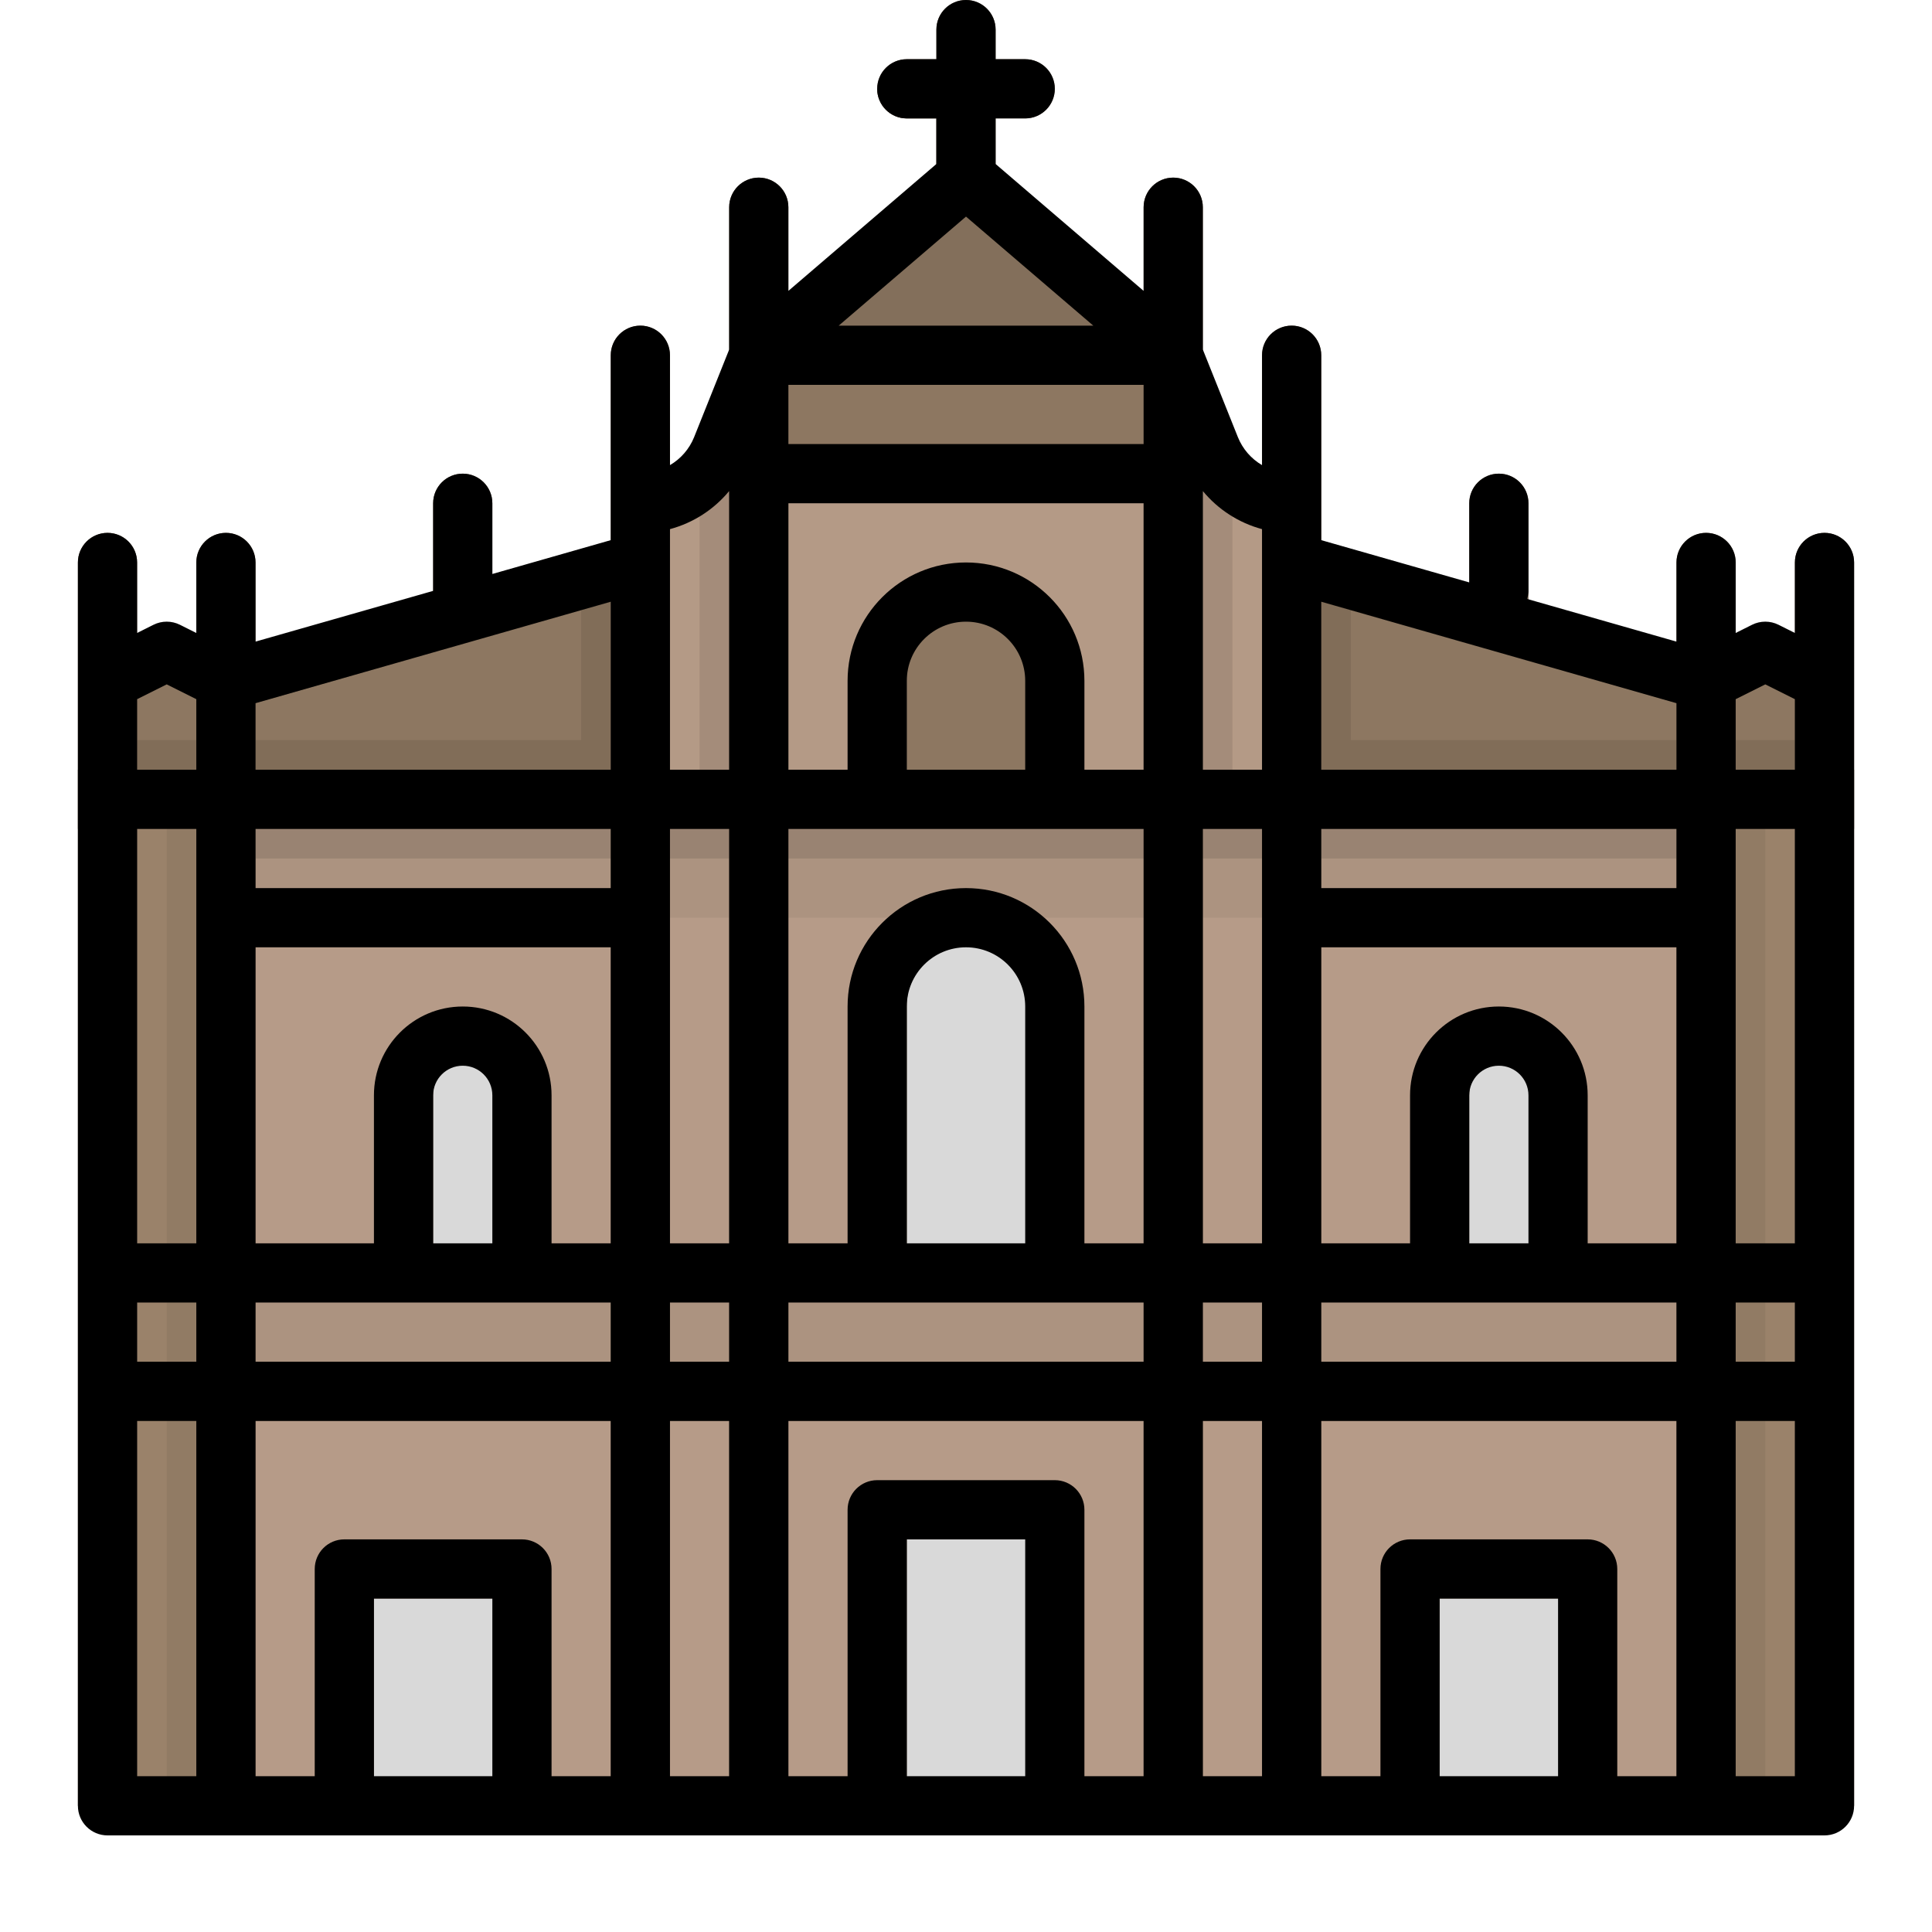 <?xml version="1.0" encoding="UTF-8" standalone="no"?>
<svg
   xmlns:dc="http://purl.org/dc/elements/1.1/"
   xmlns:cc="http://creativecommons.org/ns#"
   xmlns:rdf="http://www.w3.org/1999/02/22-rdf-syntax-ns#"
   xmlns:svg="http://www.w3.org/2000/svg"
   xmlns="http://www.w3.org/2000/svg"
   xmlns:sodipodi="http://sodipodi.sourceforge.net/DTD/sodipodi-0.dtd"
   xmlns:inkscape="http://www.inkscape.org/namespaces/inkscape"
   height="496pt"
   viewBox="-8 0 496 496"
   width="496pt"
   version="1.1"
   id="svg98"
   sodipodi:docname="macau_saint_paul.svg"
   inkscape:version="0.92.4 (5da689c313, 2019-01-14)">
  <defs
     id="defs102" />
  <sodipodi:namedview
     pagecolor="#ffffff"
     bordercolor="#666666"
     borderopacity="1"
     objecttolerance="10"
     gridtolerance="10"
     guidetolerance="10"
     inkscape:pageopacity="0"
     inkscape:pageshadow="2"
     inkscape:window-width="1920"
     inkscape:window-height="986"
     id="namedview100"
     showgrid="false"
     inkscape:zoom="0.35685484"
     inkscape:cx="1.4011299"
     inkscape:cy="330.66667"
     inkscape:window-x="-11"
     inkscape:window-y="-11"
     inkscape:window-maximized="1"
     inkscape:current-layer="svg98" />
  <path
     d="m 255.2,15.2 h -7.6 V 7.6 C 247.6,3.403 244.197,0 240,0 c -4.197,0 -7.6,3.403 -7.6,7.6 v 7.6 h -7.6 c -4.197,0 -7.6,3.403 -7.6,7.6 0,4.197 3.403,7.6 7.6,7.6 h 7.6 v 30.4 c 0,4.197 3.403,7.6 7.6,7.6 4.197,0 7.6,-3.403 7.6,-7.6 V 30.4 h 7.6 c 4.197,0 7.6,-3.403 7.6,-7.6 0,-4.197 -3.403,-7.6 -7.6,-7.6 z m 0,0"
     id="path2"
     inkscape:connector-curvature="0"
     style="fill:#6a5949;stroke-width:0.95" />
  <path
     d="m 224.8,30.4 h 7.6 V 53.2 H 240 V 22.8 h -22.8 c 0,4.197 3.403,7.6 7.6,7.6 z m 0,0"
     id="path4"
     inkscape:connector-curvature="0"
     style="fill:#5d4e40;stroke-width:0.95" />
  <path
     d="m 110.8,174.8 c -4.197,0 -7.6,-3.403 -7.6,-7.6 v -38 c 0,-4.197 3.403,-7.6 7.6,-7.6 4.197,0 7.6,3.403 7.6,7.6 v 38 c 0,4.197 -3.403,7.6 -7.6,7.6 z m 0,0"
     id="path6"
     inkscape:connector-curvature="0"
     style="fill:#746250;stroke-width:0.95" />
  <path
     d="m 376.8,174.8 c -4.197,0 -7.6,-3.403 -7.6,-7.6 v -38 c 0,-4.197 3.403,-7.6 7.6,-7.6 4.197,0 7.6,3.403 7.6,7.6 v 38 c 0,4.197 -3.403,7.6 -7.6,7.6 z m 0,0"
     id="path8"
     inkscape:connector-curvature="0"
     style="fill:#746250;stroke-width:0.95" />
  <path
     d="M 50,463.6 V 174.8 L 156.4,144.4 H 323.6 L 430,174.8 v 288.8 z m 0,0"
     id="path10"
     inkscape:connector-curvature="0"
     style="fill:#b69b88;stroke-width:0.95" />
  <path
     d="m 186.8,91.2 -9.552,23.887 C 173.838,123.611 165.581,129.2 156.4,129.2 v 76 h 167.2 v -76 c -9.181,0 -17.438,-5.589 -20.848,-14.113 L 293.2,91.2 Z m 0,0"
     id="path12"
     inkscape:connector-curvature="0"
     style="fill:#b49a86;stroke-width:0.95" />
  <path
     d="m 323.6,144.4 106.4,30.4 15.2,-7.6 15.2,7.6 v 30.4 H 323.6 Z m 0,0"
     id="path14"
     inkscape:connector-curvature="0"
     style="fill:#816d58;stroke-width:0.95" />
  <path
     d="m 460.4,174.8 -15.2,-7.6 -15.2,7.6 -91.2,-26.062 V 190 h 121.6 z m 0,0"
     id="path16"
     inkscape:connector-curvature="0"
     style="fill:#8d7761;stroke-width:0.95" />
  <path
     d="M 156.4,144.4 50,174.8 34.8,167.2 19.6,174.8 v 30.4 h 136.8 z m 0,0"
     id="path18"
     inkscape:connector-curvature="0"
     style="fill:#816d58;stroke-width:0.95" />
  <path
     d="M 19.6,174.8 V 190 H 141.2 V 148.738 L 50,174.8 34.8,167.2 Z m 0,0"
     id="path20"
     inkscape:connector-curvature="0"
     style="fill:#8d7761;stroke-width:0.95" />
  <path
     d="m 50,349.6 h 380 v 15.2 H 50 Z m 0,0"
     id="path22"
     inkscape:connector-curvature="0"
     style="fill:#998372;stroke-width:0.95" />
  <path
     d="m 19.6,326.8 h 440.8 v 30.4 H 19.6 Z m 0,0"
     id="path24"
     inkscape:connector-curvature="0"
     style="fill:#ac9380;stroke-width:0.95" />
  <path
     d="M 19.6,205.2 H 50 V 463.6 H 19.6 Z m 0,0"
     id="path26"
     inkscape:connector-curvature="0"
     style="fill:#9a826a;stroke-width:0.95" />
  <path
     d="M 34.8,205.2 H 50 V 463.6 H 34.8 Z m 0,0"
     id="path28"
     inkscape:connector-curvature="0"
     style="fill:#917b64;stroke-width:0.95" />
  <path
     d="m 430,205.2 h 30.4 V 463.6 H 430 Z m 0,0"
     id="path30"
     inkscape:connector-curvature="0"
     style="fill:#9a826a;stroke-width:0.95" />
  <path
     d="m 110.8,266 c 8.394,0 15.2,6.806 15.2,15.2 v 45.6 H 95.6 v -45.6 c 0,-8.394 6.806,-15.2 15.2,-15.2 z m 0,0"
     id="path32"
     inkscape:connector-curvature="0"
     style="fill:#766452;stroke-width:0.95" />
  <path
     d="m 114.6,266.538 c -6.691,1.729 -11.374,7.752 -11.4,14.662 v 45.6 H 126 v -45.6 c -0.026,-6.91 -4.709,-12.933 -11.4,-14.662 z m 0,0"
     id="path34"
     inkscape:connector-curvature="0"
     style="fill:#d9d9d9;stroke-width:0.95" />
  <path
     d="m 240,235.6 c 12.591,0 22.8,10.209 22.8,22.8 v 68.4 h -45.6 v -68.4 c 0,-12.591 10.209,-22.8 22.8,-22.8 z m 0,0"
     id="path36"
     inkscape:connector-curvature="0"
     style="fill:#766452;stroke-width:0.95" />
  <path
     d="m 243.8,235.979 c -10.947,1.852 -18.97,11.318 -19,22.421 v 68.4 h 38 v -68.4 c -0.03,-11.103 -8.053,-20.57 -19,-22.421 z m 0,0"
     id="path38"
     inkscape:connector-curvature="0"
     style="fill:#d9d9d9;stroke-width:0.95" />
  <path
     d="m 217.2,387.6 h 45.6 v 76 h -45.6 z m 0,0"
     id="path40"
     inkscape:connector-curvature="0"
     style="fill:#766452;stroke-width:0.95" />
  <path
     d="m 224.8,395.2 h 38 v 68.4 h -38 z m 0,0"
     id="path42"
     inkscape:connector-curvature="0"
     style="fill:#d9d9d9;stroke-width:0.95" />
  <path
     d="m 354,402.8 h 45.6 v 60.8 H 354 Z m 0,0"
     id="path44"
     inkscape:connector-curvature="0"
     style="fill:#766452;stroke-width:0.95" />
  <path
     d="m 361.6,410.4 h 38 v 53.2 h -38 z m 0,0"
     id="path46"
     inkscape:connector-curvature="0"
     style="fill:#d9d9d9;stroke-width:0.95" />
  <path
     d="M 126,463.6 H 80.4 V 402.8 H 126 Z m 0,0"
     id="path48"
     inkscape:connector-curvature="0"
     style="fill:#766452;stroke-width:0.95" />
  <path
     d="M 126,463.6 H 88 v -53.2 h 38 z m 0,0"
     id="path50"
     inkscape:connector-curvature="0"
     style="fill:#d9d9d9;stroke-width:0.95" />
  <path
     d="m 240,45.6 -53.2,45.6 h 106.4 z m 0,0"
     id="path52"
     inkscape:connector-curvature="0"
     style="fill:#836f5b;stroke-width:0.95" />
  <path
     d="m 262.8,205.2 h -45.6 v -30.4 c 0,-12.591 10.209,-22.8 22.8,-22.8 12.591,0 22.8,10.209 22.8,22.8 z m 0,0"
     id="path54"
     inkscape:connector-curvature="0"
     style="fill:#766452;stroke-width:0.95" />
  <path
     d="m 243.8,152.379 c -10.947,1.852 -18.97,11.318 -19,22.421 v 30.4 h 38 v -30.4 c -0.03,-11.103 -8.053,-20.57 -19,-22.421 z m 0,0"
     id="path56"
     inkscape:connector-curvature="0"
     style="fill:#8d7761;stroke-width:0.95" />
  <path
     d="m 50,205.2 h 380 v 30.4 H 50 Z m 0,0"
     id="path58"
     inkscape:connector-curvature="0"
     style="fill:#ac9380;stroke-width:0.95" />
  <path
     d="m 50,205.2 h 380 v 15.2 H 50 Z m 0,0"
     id="path60"
     inkscape:connector-curvature="0"
     style="fill:#998372;stroke-width:0.95" />
  <path
     d="m 186.8,114 h 106.4 v 15.2 H 186.8 Z m 0,0"
     id="path62"
     inkscape:connector-curvature="0"
     style="fill:#a48c7a;stroke-width:0.95" />
  <path
     d="m 186.8,91.2 h 106.4 v 30.4 H 186.8 Z m 0,0"
     id="path64"
     inkscape:connector-curvature="0"
     style="fill:#8d7761;stroke-width:0.95" />
  <path
     d="M 302.752,115.087 296.239,98.8 H 293.2 v 106.4 h 15.2 v -81.926 c -2.471,-2.271 -4.401,-5.069 -5.648,-8.186 z m 0,0"
     id="path66"
     inkscape:connector-curvature="0"
     style="fill:#a48c7a;stroke-width:0.95" />
  <path
     d="m 300.8,53.2 c 0,-4.197 -3.403,-7.6 -7.6,-7.6 -4.197,0 -7.6,3.403 -7.6,7.6 v 410.4 h 15.2 z m 0,0"
     id="path68"
     inkscape:connector-curvature="0"
     style="fill:#746250;stroke-width:0.95" />
  <path
     d="m 331.2,91.2 c 0,-4.197 -3.403,-7.6 -7.6,-7.6 -4.197,0 -7.6,3.403 -7.6,7.6 v 372.4 h 15.2 z m 0,0"
     id="path70"
     inkscape:connector-curvature="0"
     style="fill:#746250;stroke-width:0.95" />
  <path
     d="m 430,205.2 h 15.2 V 463.6 H 430 Z m 0,0"
     id="path72"
     inkscape:connector-curvature="0"
     style="fill:#917b64;stroke-width:0.95" />
  <g
     id="g84"
     transform="matrix(0.95,0,0,0.95,12,0)"
     style="fill:#746250">
    <path
       d="m 448,152 c 0,-4.418 -3.582,-8 -8,-8 -4.418,0 -8,3.582 -8,8 v 336 h 16 z m 0,0"
       id="path74"
       inkscape:connector-curvature="0" />
    <path
       d="m 472,144 c -4.418,0 -8,3.582 -8,8 v 336 h 16 V 152 c 0,-4.418 -3.582,-8 -8,-8 z m 0,0"
       id="path76"
       inkscape:connector-curvature="0" />
    <path
       d="m 48,152 c 0,-4.418 -3.582,-8 -8,-8 -4.418,0 -8,3.582 -8,8 v 336 h 16 z m 0,0"
       id="path78"
       inkscape:connector-curvature="0" />
    <path
       d="m 16,152 c 0,-4.418 -3.582,-8 -8,-8 -4.418,0 -8,3.582 -8,8 v 336 h 16 z m 0,0"
       id="path80"
       inkscape:connector-curvature="0" />
    <path
       d="m 160,96 c 0,-4.418 -3.582,-8 -8,-8 -4.418,0 -8,3.582 -8,8 v 392 h 16 z m 0,0"
       id="path82"
       inkscape:connector-curvature="0" />
  </g>
  <path
     d="m 180.721,106.4 -3.473,8.687 c -1.247,3.117 -3.177,5.915 -5.648,8.186 V 205.2 h 15.2 v -98.8 z m 0,0"
     id="path86"
     inkscape:connector-curvature="0"
     style="fill:#a48c7a;stroke-width:0.95" />
  <path
     d="m 194.4,53.2 c 0,-4.197 -3.403,-7.6 -7.6,-7.6 -4.197,0 -7.6,3.403 -7.6,7.6 v 410.4 h 15.2 z m 0,0"
     id="path88"
     inkscape:connector-curvature="0"
     style="fill:#746250;stroke-width:0.95" />
  <path
     d="m 12,197.6 h 456 v 15.2 H 12 Z m 0,0"
     id="path90"
     inkscape:connector-curvature="0"
     style="fill:#746250;stroke-width:0.95" />
  <path
     d="m 376.8,266 c 8.394,0 15.2,6.806 15.2,15.2 v 45.6 h -30.4 v -45.6 c 0,-8.394 6.806,-15.2 15.2,-15.2 z m 0,0"
     id="path92"
     inkscape:connector-curvature="0"
     style="fill:#766452;stroke-width:0.95" />
  <path
     d="m 380.6,266.538 c -6.691,1.729 -11.374,7.752 -11.4,14.662 v 45.6 H 392 v -45.6 c -0.026,-6.91 -4.709,-12.933 -11.4,-14.662 z m 0,0"
     id="path94"
     inkscape:connector-curvature="0"
     style="fill:#d9d9d9;stroke-width:0.95" />
  <path
     d="m 460.4,136.8 c -4.197,0 -7.6,3.403 -7.6,7.6 v 18.102 l -4.204,-2.104 c -2.138,-1.069 -4.654,-1.069 -6.791,0 L 437.6,162.502 V 144.4 c 0,-4.197 -3.403,-7.6 -7.6,-7.6 -4.197,0 -7.6,3.403 -7.6,7.6 v 20.321 L 384.044,153.763 c 0.193,-0.571 0.312,-1.162 0.356,-1.763 v -22.8 c 0,-4.197 -3.403,-7.6 -7.6,-7.6 -4.197,0 -7.6,3.403 -7.6,7.6 v 20.321 l -38,-10.851 V 91.2 c 0,-4.197 -3.403,-7.6 -7.6,-7.6 -4.197,0 -7.6,3.403 -7.6,7.6 v 28.211 c -2.794,-1.637 -4.969,-4.149 -6.186,-7.151 L 300.8,89.734 V 53.2 c 0,-4.197 -3.403,-7.6 -7.6,-7.6 -4.197,0 -7.6,3.403 -7.6,7.6 v 21.479 l -38,-32.575 V 30.4 h 7.6 c 4.197,0 7.6,-3.403 7.6,-7.6 0,-4.197 -3.403,-7.6 -7.6,-7.6 h -7.6 V 7.6 C 247.6,3.403 244.197,0 240,0 c -4.197,0 -7.6,3.403 -7.6,7.6 v 7.6 h -7.6 c -4.197,0 -7.6,3.403 -7.6,7.6 0,4.197 3.403,7.6 7.6,7.6 h 7.6 v 11.704 l -38,32.575 V 53.2 c 0,-4.197 -3.403,-7.6 -7.6,-7.6 -4.197,0 -7.6,3.403 -7.6,7.6 v 36.534 l -9.014,22.525 c -1.217,3.002 -3.392,5.514 -6.186,7.151 V 91.2 c 0,-4.197 -3.403,-7.6 -7.6,-7.6 -4.197,0 -7.6,3.403 -7.6,7.6 v 47.47 l -30.4,8.687 V 129.2 c 0,-4.197 -3.403,-7.6 -7.6,-7.6 -4.197,0 -7.6,3.403 -7.6,7.6 v 22.496 L 57.6,164.721 V 144.4 c 0,-4.197 -3.403,-7.6 -7.6,-7.6 -4.197,0 -7.6,3.403 -7.6,7.6 v 18.102 l -4.204,-2.104 c -2.138,-1.069 -4.654,-1.069 -6.791,0 L 27.2,162.502 V 144.4 c 0,-4.197 -3.403,-7.6 -7.6,-7.6 -4.197,0 -7.6,3.403 -7.6,7.6 v 319.2 c 0,4.197 3.403,7.6 7.6,7.6 h 440.8 c 4.197,0 7.6,-3.403 7.6,-7.6 V 144.4 c 0,-4.197 -3.403,-7.6 -7.6,-7.6 z M 42.4,456 H 27.2 v -91.2 h 15.2 z m 0,-106.4 H 27.2 v -15.2 h 15.2 z m 0,-30.4 H 27.2 V 212.8 h 15.2 z m 0,-121.6 H 27.2 v -18.102 l 7.6,-3.8 7.6,3.8 z m 76,258.4 H 88 v -45.6 h 30.4 z m 30.4,0 h -15.2 v -53.2 c 0,-4.197 -3.403,-7.6 -7.6,-7.6 H 80.4 c -4.197,0 -7.6,3.403 -7.6,7.6 V 456 H 57.6 v -91.2 h 91.2 z m 0,-106.4 H 57.6 v -15.2 h 91.2 z m -45.6,-30.4 v -38 c 0,-4.197 3.403,-7.6 7.6,-7.6 4.197,0 7.6,3.403 7.6,7.6 v 38 z m 45.6,0 h -15.2 v -38 c 0,-12.591 -10.209,-22.8 -22.8,-22.8 -12.591,0 -22.8,10.209 -22.8,22.8 v 38 H 57.6 v -76 h 91.2 z m 0,-91.2 H 57.6 v -15.2 h 91.2 z m 0,-30.4 H 57.6 v -17.07 l 91.2,-26.051 z M 179.2,456 H 164 v -91.2 h 15.2 z m 0,-106.4 H 164 v -15.2 h 15.2 z m 0,-30.4 H 164 V 212.8 h 15.2 z m 0,-121.6 H 164 v -61.757 c 5.96,-1.603 11.274,-5.021 15.2,-9.782 z M 240,55.608 272.679,83.6 H 207.321 Z M 255.2,456 h -30.4 v -60.8 h 30.4 z m 30.4,0 h -15.2 v -68.4 c 0,-4.197 -3.403,-7.6 -7.6,-7.6 h -45.6 c -4.197,0 -7.6,3.403 -7.6,7.6 V 456 h -15.2 v -91.2 h 91.2 z m 0,-106.4 h -91.2 v -15.2 h 91.2 z m -60.8,-30.4 v -60.8 c 0,-8.394 6.806,-15.2 15.2,-15.2 8.394,0 15.2,6.806 15.2,15.2 v 60.8 z m 60.8,0 h -15.2 v -60.8 c 0,-16.788 -13.612,-30.4 -30.4,-30.4 -16.788,0 -30.4,13.612 -30.4,30.4 v 60.8 H 194.4 V 212.8 h 91.2 z M 224.8,197.6 v -22.8 c 0,-8.394 6.806,-15.2 15.2,-15.2 8.394,0 15.2,6.806 15.2,15.2 v 22.8 z m 60.8,0 h -15.2 v -22.8 c 0,-16.788 -13.612,-30.4 -30.4,-30.4 -16.788,0 -30.4,13.612 -30.4,30.4 v 22.8 h -15.2 v -68.4 h 91.2 z m 0,-83.6 H 194.4 V 98.8 h 91.2 z M 316,456 H 300.8 V 364.8 H 316 Z m 0,-106.4 H 300.8 V 334.4 H 316 Z m 0,-30.4 H 300.8 V 212.8 H 316 Z m 0,-174.8 v 53.2 h -15.2 v -71.539 c 3.926,4.761 9.24,8.179 15.2,9.782 z M 392,456 H 361.6 V 410.4 H 392 Z m 30.4,0 h -15.2 v -53.2 c 0,-4.197 -3.403,-7.6 -7.6,-7.6 H 354 c -4.197,0 -7.6,3.403 -7.6,7.6 V 456 h -15.2 v -91.2 h 91.2 z m 0,-106.4 h -91.2 v -15.2 h 91.2 z m -53.2,-30.4 v -38 c 0,-4.197 3.403,-7.6 7.6,-7.6 4.197,0 7.6,3.403 7.6,7.6 v 38 z m 53.2,0 h -22.8 v -38 c 0,-12.591 -10.209,-22.8 -22.8,-22.8 -12.591,0 -22.8,10.209 -22.8,22.8 v 38 h -22.8 v -76 h 91.2 z m 0,-91.2 h -91.2 v -15.2 h 91.2 z m 0,-30.4 h -91.2 v -43.121 l 91.2,26.051 z M 452.8,456 h -15.2 v -91.2 h 15.2 z m 0,-106.4 h -15.2 v -15.2 h 15.2 z m 0,-30.4 H 437.6 V 212.8 h 15.2 z m 0,-121.6 h -15.2 v -18.102 l 7.6,-3.8 7.6,3.8 z m 0,0"
     id="path96"
     inkscape:connector-curvature="0"
     style="stroke-width:0.95" />
</svg>
